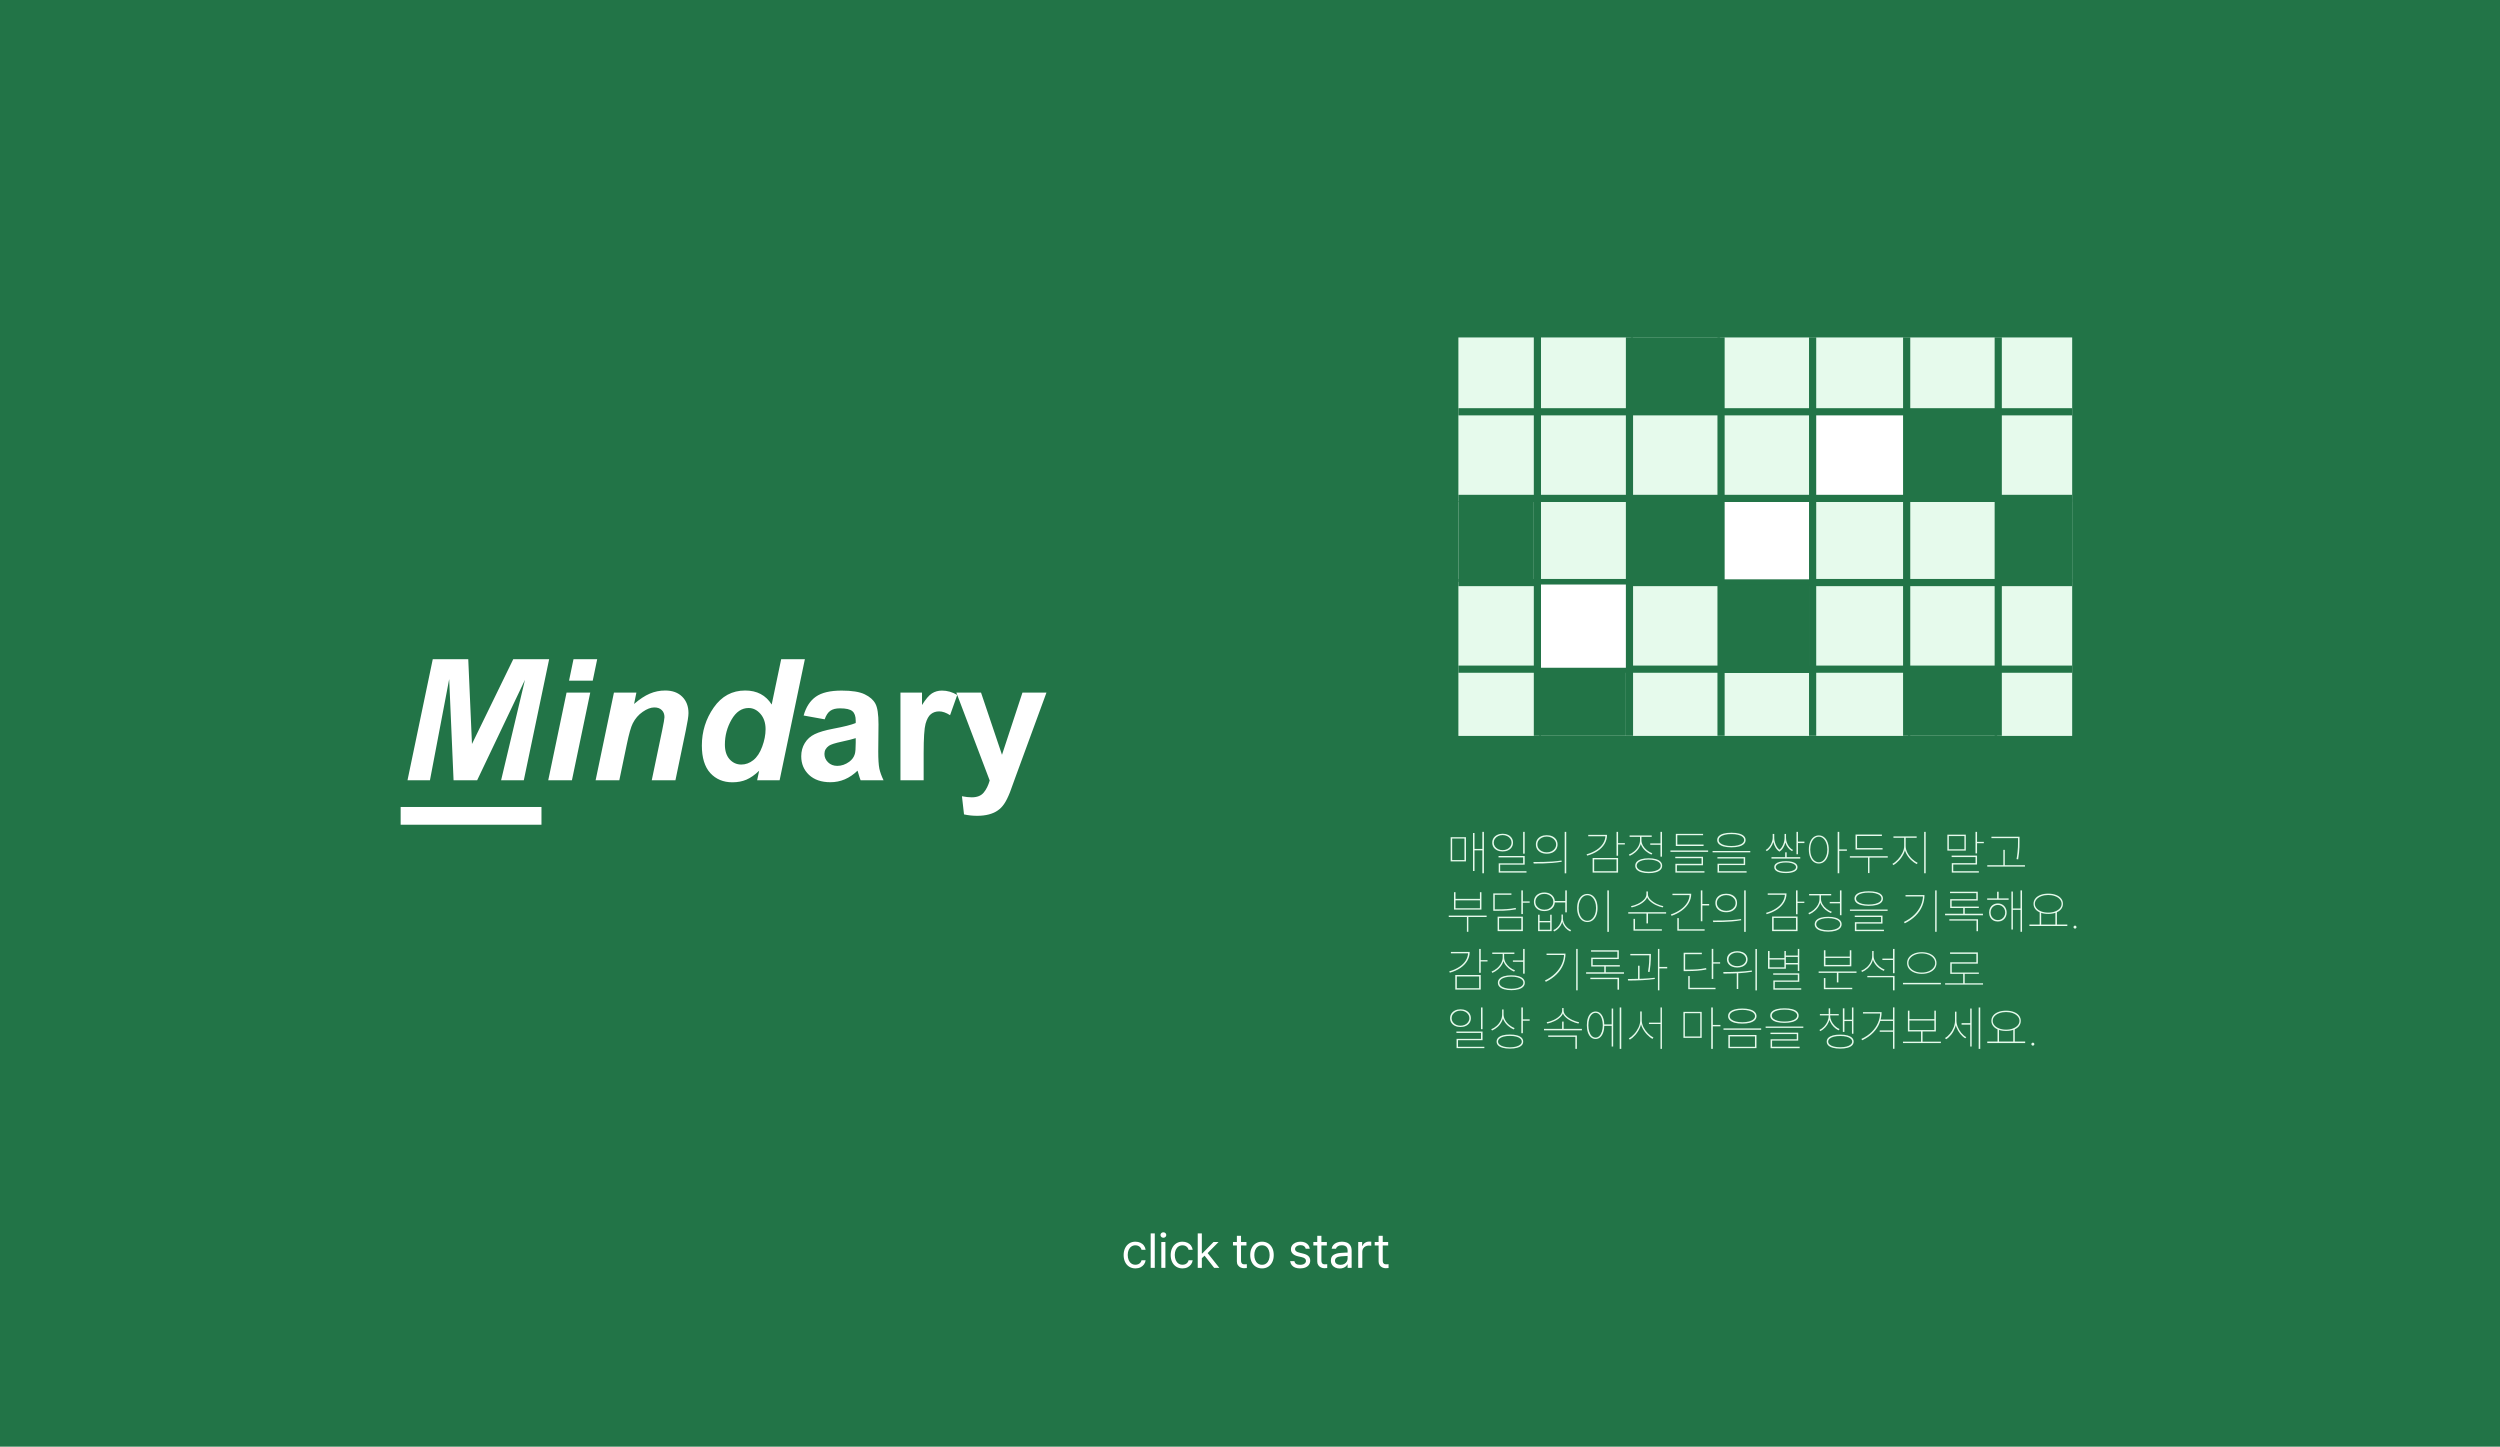 <svg width="769" height="445" viewBox="0 0 769 445" fill="none" xmlns="http://www.w3.org/2000/svg">
<rect width="769" height="445" fill="#227447"/>
<path d="M146.777 240H139.516L138.17 208.896L132.254 240H125.348L133.117 202.777H144.035L145.178 228.854L157.873 202.777H168.918L161.123 240H154.141L161.479 209.125L146.777 240ZM176.408 202.777H183.695L182.324 209.379H175.037L176.408 202.777ZM174.275 213.035H181.562L175.926 240H168.639L174.275 213.035ZM188.85 213.035H195.756L195.045 216.539C196.771 215.049 198.38 213.992 199.869 213.365C201.376 212.722 202.958 212.4 204.617 212.4C206.835 212.4 208.578 213.035 209.848 214.305C211.134 215.574 211.777 217.258 211.777 219.357C211.777 220.305 211.498 222.1 210.939 224.74L207.766 240H200.479L203.678 224.689C204.152 222.404 204.389 221.042 204.389 220.602C204.389 219.671 204.109 218.943 203.551 218.418C203.009 217.876 202.247 217.605 201.266 217.605C200.199 217.605 199.014 218.054 197.711 218.951C196.408 219.848 195.383 221.033 194.639 222.506C194.097 223.555 193.488 225.697 192.811 228.93L190.5 240H183.213L188.85 213.035ZM239.809 240H232.902L233.512 237.08C232.191 238.35 230.888 239.264 229.602 239.822C228.332 240.364 226.893 240.635 225.285 240.635C222.492 240.635 220.224 239.687 218.48 237.791C216.754 235.878 215.891 233.06 215.891 229.336C215.891 225.02 217.109 221.118 219.547 217.631C221.984 214.144 225.209 212.4 229.221 212.4C232.843 212.4 235.56 213.839 237.371 216.717L240.291 202.777H247.578L239.809 240ZM222.975 229.031C222.975 230.961 223.457 232.467 224.422 233.551C225.404 234.634 226.605 235.176 228.027 235.176C229.348 235.176 230.575 234.727 231.709 233.83C232.86 232.916 233.774 231.528 234.451 229.666C235.145 227.804 235.492 226.018 235.492 224.309C235.492 222.362 234.967 220.788 233.918 219.586C232.868 218.384 231.658 217.783 230.287 217.783C228.154 217.783 226.402 218.968 225.031 221.338C223.66 223.708 222.975 226.272 222.975 229.031ZM253.672 221.262L247.197 220.094C247.925 217.487 249.178 215.557 250.955 214.305C252.732 213.052 255.373 212.426 258.877 212.426C262.059 212.426 264.429 212.807 265.986 213.568C267.544 214.313 268.635 215.27 269.262 216.438C269.905 217.589 270.227 219.713 270.227 222.811L270.15 231.139C270.15 233.508 270.26 235.26 270.48 236.395C270.717 237.512 271.149 238.714 271.775 240H264.717C264.531 239.526 264.302 238.824 264.031 237.893C263.913 237.469 263.828 237.19 263.777 237.055C262.559 238.24 261.255 239.128 259.867 239.721C258.479 240.313 256.998 240.609 255.424 240.609C252.648 240.609 250.456 239.856 248.848 238.35C247.257 236.843 246.461 234.939 246.461 232.637C246.461 231.113 246.825 229.759 247.553 228.574C248.281 227.372 249.296 226.458 250.6 225.832C251.92 225.189 253.816 224.63 256.287 224.156C259.622 223.53 261.932 222.946 263.219 222.404V221.693C263.219 220.322 262.88 219.349 262.203 218.773C261.526 218.181 260.248 217.885 258.369 217.885C257.1 217.885 256.109 218.139 255.398 218.646C254.688 219.137 254.112 220.009 253.672 221.262ZM263.219 227.051C262.305 227.355 260.857 227.719 258.877 228.143C256.896 228.566 255.602 228.98 254.992 229.387C254.061 230.047 253.596 230.885 253.596 231.9C253.596 232.899 253.968 233.762 254.713 234.49C255.458 235.218 256.406 235.582 257.557 235.582C258.843 235.582 260.07 235.159 261.238 234.312C262.102 233.669 262.669 232.882 262.939 231.951C263.126 231.342 263.219 230.182 263.219 228.473V227.051ZM284.115 240H276.98V213.035H283.607V216.869C284.742 215.058 285.757 213.865 286.654 213.289C287.568 212.714 288.601 212.426 289.752 212.426C291.377 212.426 292.943 212.874 294.449 213.771L292.24 219.992C291.038 219.214 289.921 218.824 288.889 218.824C287.89 218.824 287.044 219.104 286.35 219.662C285.656 220.204 285.105 221.194 284.699 222.633C284.31 224.072 284.115 227.085 284.115 231.672V240ZM294.17 213.035H301.762L308.211 232.18L314.508 213.035H321.896L312.375 238.984L310.674 243.682C310.048 245.256 309.447 246.458 308.871 247.287C308.312 248.117 307.661 248.785 306.916 249.293C306.188 249.818 305.283 250.224 304.199 250.512C303.133 250.799 301.923 250.943 300.568 250.943C299.197 250.943 297.852 250.799 296.531 250.512L295.896 244.926C297.014 245.146 298.021 245.256 298.918 245.256C300.577 245.256 301.804 244.765 302.6 243.783C303.395 242.818 304.005 241.583 304.428 240.076L294.17 213.035Z" fill="white"/>
<path d="M123.24 248.227H166.557V253.686H123.24V248.227Z" fill="white"/>
<path d="M456.455 268.626H455.972V255.89H456.455V268.626ZM456.221 261.566H453.401V261.126H456.221V261.566ZM453.562 267.923H453.093V256.234H453.562V267.923ZM450.933 264.957H446.223V257.523H450.933V264.957ZM446.685 264.554H450.464V257.94H446.685V264.554ZM462.205 256.461C462.825 256.461 463.376 256.576 463.86 256.805C464.343 257.03 464.722 257.35 464.995 257.765C465.269 258.18 465.405 258.658 465.405 259.2C465.405 259.732 465.269 260.206 464.995 260.621C464.722 261.031 464.343 261.349 463.86 261.573C463.376 261.798 462.825 261.91 462.205 261.91C461.594 261.91 461.045 261.798 460.557 261.573C460.068 261.349 459.688 261.031 459.414 260.621C459.146 260.206 459.011 259.732 459.011 259.2C459.011 258.668 459.148 258.192 459.421 257.772C459.7 257.352 460.081 257.03 460.564 256.805C461.047 256.576 461.594 256.461 462.205 256.461ZM462.205 256.871C461.692 256.871 461.228 256.976 460.813 257.186C460.398 257.391 460.071 257.672 459.832 258.028C459.597 258.38 459.48 258.77 459.48 259.2C459.48 259.62 459.597 260.008 459.832 260.365C460.071 260.716 460.398 260.995 460.813 261.2C461.228 261.405 461.692 261.507 462.205 261.507C462.727 261.507 463.196 261.405 463.611 261.2C464.026 260.995 464.351 260.716 464.585 260.365C464.824 260.008 464.944 259.62 464.944 259.2C464.944 258.77 464.824 258.38 464.585 258.028C464.351 257.672 464.026 257.391 463.611 257.186C463.196 256.976 462.727 256.871 462.205 256.871ZM468.994 262.584H468.518V255.89H468.994V262.584ZM468.994 265.968H461.45V268.289H461.003V265.558H468.518V263.734H460.952V263.302H468.994V265.968ZM469.551 268.414H461.003V267.989H469.551V268.414ZM475.776 256.908C476.436 256.908 477.017 257.025 477.52 257.259C478.022 257.494 478.413 257.826 478.691 258.255C478.97 258.685 479.109 259.185 479.109 259.757C479.109 260.318 478.97 260.816 478.691 261.251C478.413 261.681 478.022 262.015 477.52 262.254C477.017 262.489 476.436 262.606 475.776 262.606C475.122 262.606 474.541 262.489 474.033 262.254C473.53 262.015 473.137 261.681 472.854 261.251C472.576 260.816 472.437 260.318 472.437 259.757C472.437 259.185 472.576 258.685 472.854 258.255C473.137 257.826 473.53 257.494 474.033 257.259C474.541 257.025 475.122 256.908 475.776 256.908ZM475.776 257.332C475.229 257.332 474.736 257.44 474.297 257.655C473.857 257.865 473.513 258.153 473.264 258.519C473.02 258.885 472.898 259.298 472.898 259.757C472.898 260.206 473.02 260.616 473.264 260.987C473.513 261.353 473.857 261.644 474.297 261.859C474.736 262.074 475.229 262.181 475.776 262.181C476.328 262.181 476.821 262.074 477.256 261.859C477.69 261.644 478.032 261.353 478.281 260.987C478.535 260.616 478.662 260.206 478.662 259.757C478.662 259.298 478.535 258.885 478.281 258.519C478.032 258.153 477.69 257.865 477.256 257.655C476.821 257.44 476.328 257.332 475.776 257.332ZM481.775 268.634H481.299V255.89H481.775V268.634ZM471.667 265.155C472.864 265.155 473.884 265.147 474.729 265.133C475.579 265.113 476.501 265.072 477.498 265.008C478.494 264.94 479.436 264.837 480.325 264.701L480.391 265.067C479.463 265.233 478.499 265.357 477.498 265.44C476.501 265.523 475.574 265.575 474.714 265.594C473.86 265.614 472.881 265.623 471.777 265.623L471.667 265.155ZM497.72 263.228H497.244V255.89H497.72V263.228ZM499.807 259.749H497.595V259.347H499.807V259.749ZM494.321 256.805C494.321 257.806 494.072 258.727 493.574 259.566C493.076 260.401 492.371 261.129 491.458 261.749C490.544 262.364 489.463 262.848 488.213 263.199L488.03 262.796C489.216 262.45 490.242 261.993 491.106 261.427C491.975 260.86 492.646 260.194 493.12 259.427C493.599 258.661 493.838 257.823 493.838 256.915V256.805H494.321ZM494.006 257.237H488.542V256.805H494.006V257.237ZM497.72 268.407H489.89V263.917H497.72V268.407ZM490.366 267.975H497.229V264.356H490.366V267.975ZM510.977 259.859H507.615V259.427H510.977V259.859ZM511.233 263.507H510.757V255.89H511.233V263.507ZM507.139 264.005C507.998 264.005 508.738 264.095 509.358 264.276C509.978 264.452 510.452 264.713 510.779 265.06C511.111 265.401 511.277 265.814 511.277 266.297C511.277 266.771 511.111 267.181 510.779 267.528C510.452 267.87 509.978 268.128 509.358 268.304C508.738 268.485 507.998 268.578 507.139 268.582C506.279 268.578 505.54 268.485 504.919 268.304C504.299 268.128 503.823 267.87 503.491 267.528C503.159 267.181 502.993 266.771 502.993 266.297C502.993 265.814 503.159 265.401 503.491 265.06C503.823 264.713 504.299 264.452 504.919 264.276C505.54 264.095 506.279 264.005 507.139 264.005ZM507.139 264.415C506.411 264.415 505.767 264.493 505.205 264.649C504.648 264.801 504.216 265.018 503.909 265.301C503.601 265.584 503.447 265.916 503.447 266.297C503.447 266.664 503.601 266.988 503.909 267.271C504.216 267.55 504.648 267.765 505.205 267.916C505.767 268.072 506.411 268.15 507.139 268.15C507.866 268.15 508.508 268.072 509.065 267.916C509.626 267.765 510.061 267.55 510.369 267.271C510.676 266.988 510.83 266.664 510.83 266.297C510.83 265.916 510.676 265.584 510.369 265.301C510.061 265.018 509.626 264.801 509.065 264.649C508.508 264.493 507.866 264.415 507.139 264.415ZM504.861 258.468C504.861 259.181 504.695 259.854 504.363 260.489C504.031 261.119 503.594 261.671 503.052 262.144C502.515 262.618 501.929 262.992 501.294 263.265L501.045 262.862C501.621 262.638 502.17 262.306 502.693 261.866C503.22 261.422 503.647 260.904 503.975 260.313C504.302 259.723 504.465 259.107 504.465 258.468V257.186H504.861V258.468ZM504.919 258.453C504.919 259.024 505.073 259.581 505.381 260.123C505.693 260.66 506.106 261.134 506.619 261.544C507.136 261.954 507.683 262.264 508.259 262.474L507.981 262.877C507.371 262.623 506.799 262.274 506.267 261.83C505.74 261.385 505.315 260.872 504.993 260.291C504.67 259.706 504.509 259.093 504.509 258.453V257.186H504.919V258.453ZM508.069 257.428H501.265V256.996H508.069V257.428ZM525.42 262.035H513.826V261.595H525.42V262.035ZM524.021 260.226H515.481V259.786H524.021V260.226ZM523.867 256.908H515.942V260.035H515.481V256.497H523.867V256.908ZM523.845 266.151H515.811V268.289H515.349V265.704H523.398V263.976H515.312V263.551H523.845V266.151ZM524.292 268.421H515.349V267.989H524.292V268.421ZM532.576 256.153C533.489 256.153 534.272 256.239 534.927 256.41C535.586 256.581 536.086 256.834 536.428 257.171C536.775 257.508 536.948 257.916 536.948 258.394C536.948 258.873 536.775 259.281 536.428 259.618C536.086 259.955 535.586 260.208 534.927 260.379C534.272 260.55 533.489 260.638 532.576 260.643C531.663 260.638 530.879 260.55 530.225 260.379C529.57 260.208 529.07 259.955 528.723 259.618C528.376 259.281 528.203 258.873 528.203 258.394C528.203 257.916 528.376 257.508 528.723 257.171C529.07 256.834 529.57 256.581 530.225 256.41C530.879 256.239 531.663 256.153 532.576 256.153ZM532.576 256.571C531.804 256.561 531.123 256.632 530.532 256.783C529.941 256.93 529.485 257.142 529.163 257.42C528.84 257.694 528.679 258.018 528.679 258.394C528.679 258.761 528.84 259.083 529.163 259.361C529.49 259.635 529.946 259.85 530.532 260.006C531.118 260.157 531.799 260.233 532.576 260.233C533.352 260.233 534.036 260.157 534.626 260.006C535.222 259.85 535.681 259.635 536.003 259.361C536.326 259.083 536.487 258.761 536.487 258.394C536.487 258.018 536.323 257.694 535.996 257.42C535.674 257.142 535.217 256.93 534.626 256.783C534.036 256.632 533.352 256.561 532.576 256.571ZM538.384 262.181H526.79V261.764H538.384V262.181ZM536.809 266.092H528.774V268.084H528.313V265.675H536.362V264.071H528.276V263.646H536.809V266.092ZM537.256 268.421H528.313V267.982H537.256V268.421ZM553.054 262.774H552.593V255.89H553.054V262.774ZM555.039 259.332H552.666V258.885H555.039V259.332ZM545.679 257.787C545.679 258.182 545.593 258.641 545.422 259.164C545.256 259.686 545.002 260.191 544.661 260.68C544.324 261.163 543.916 261.541 543.438 261.815L543.137 261.463C543.591 261.209 543.979 260.86 544.302 260.416C544.629 259.967 544.873 259.505 545.034 259.032C545.195 258.553 545.276 258.138 545.276 257.787V256.519H545.679V257.787ZM545.759 257.787C545.759 258.128 545.818 258.539 545.935 259.017C546.057 259.496 546.257 259.969 546.536 260.438C546.819 260.907 547.185 261.28 547.634 261.559L547.341 261.954C546.863 261.646 546.472 261.239 546.169 260.731C545.872 260.218 545.659 259.696 545.532 259.164C545.405 258.631 545.342 258.172 545.342 257.787V256.519H545.759V257.787ZM549.348 257.801C549.348 258.231 549.282 258.709 549.15 259.237C549.023 259.764 548.809 260.279 548.506 260.782C548.208 261.28 547.82 261.673 547.341 261.961L547.07 261.573C547.52 261.295 547.881 260.929 548.154 260.475C548.433 260.02 548.63 259.557 548.748 259.083C548.87 258.604 548.931 258.177 548.931 257.801V256.534H549.348V257.801ZM549.385 257.787C549.385 258.221 549.465 258.678 549.626 259.156C549.792 259.63 550.034 260.074 550.352 260.489C550.674 260.904 551.069 261.229 551.538 261.463L551.23 261.815C550.732 261.556 550.315 261.202 549.978 260.753C549.641 260.299 549.39 259.81 549.224 259.288C549.062 258.766 548.982 258.265 548.982 257.787V256.519H549.385V257.787ZM553.757 264.1H544.902V263.661H553.757V264.1ZM549.333 264.898C550.085 264.898 550.728 264.969 551.26 265.111C551.792 265.252 552.2 265.46 552.483 265.733C552.771 266.007 552.915 266.341 552.915 266.737C552.915 267.318 552.6 267.767 551.97 268.084C551.34 268.402 550.461 268.56 549.333 268.56C548.201 268.56 547.322 268.402 546.697 268.084C546.072 267.767 545.759 267.318 545.759 266.737C545.759 266.341 545.901 266.007 546.184 265.733C546.472 265.46 546.882 265.252 547.415 265.111C547.947 264.969 548.586 264.898 549.333 264.898ZM549.333 265.301C548.708 265.301 548.159 265.36 547.686 265.477C547.217 265.589 546.855 265.755 546.602 265.975C546.348 266.195 546.221 266.449 546.221 266.737C546.221 267.02 546.348 267.269 546.602 267.484C546.855 267.694 547.217 267.855 547.686 267.967C548.159 268.084 548.708 268.143 549.333 268.143C549.954 268.143 550.498 268.084 550.967 267.967C551.44 267.855 551.804 267.694 552.058 267.484C552.317 267.269 552.446 267.02 552.446 266.737C552.446 266.449 552.317 266.195 552.058 265.975C551.804 265.755 551.44 265.589 550.967 265.477C550.498 265.36 549.954 265.301 549.333 265.301ZM549.583 263.932H549.121V262.181H549.583V263.932ZM559.47 256.974C560.076 256.974 560.608 257.152 561.067 257.508C561.526 257.865 561.885 258.37 562.144 259.024C562.402 259.679 562.532 260.44 562.532 261.31C562.532 262.169 562.402 262.923 562.144 263.573C561.885 264.222 561.523 264.727 561.06 265.089C560.601 265.445 560.071 265.623 559.47 265.623C558.87 265.623 558.335 265.448 557.866 265.096C557.402 264.74 557.041 264.234 556.782 263.58C556.528 262.926 556.401 262.169 556.401 261.31C556.401 260.44 556.528 259.679 556.782 259.024C557.041 258.37 557.402 257.865 557.866 257.508C558.335 257.152 558.87 256.974 559.47 256.974ZM559.47 257.369C558.958 257.369 558.499 257.542 558.093 257.889C557.693 258.231 557.38 258.7 557.156 259.295C556.936 259.891 556.826 260.562 556.826 261.31C556.826 262.042 556.936 262.708 557.156 263.309C557.38 263.905 557.693 264.373 558.093 264.715C558.499 265.057 558.958 265.228 559.47 265.228C559.973 265.228 560.422 265.057 560.818 264.715C561.213 264.373 561.523 263.905 561.748 263.309C561.973 262.708 562.085 262.042 562.085 261.31C562.085 260.562 561.973 259.891 561.748 259.295C561.523 258.7 561.213 258.231 560.818 257.889C560.422 257.542 559.973 257.369 559.47 257.369ZM565.754 268.626H565.264V255.89H565.754V268.626ZM568.105 261.705H565.615V261.266H568.105V261.705ZM579.084 261.31H570.764V260.87H579.084V261.31ZM580.674 263.8H569.021V263.375H580.674V263.8ZM575.049 268.546H574.602V263.565H575.049V268.546ZM578.872 257.149H571.226V261.082H570.764V256.703H578.872V257.149ZM586.145 260.247C586.145 261.014 585.955 261.79 585.574 262.577C585.193 263.363 584.712 264.068 584.131 264.693C583.555 265.313 582.979 265.782 582.402 266.1L582.095 265.726C582.632 265.448 583.181 265.013 583.743 264.422C584.309 263.827 584.78 263.158 585.156 262.415C585.532 261.673 585.72 260.951 585.72 260.247V257.53H586.145V260.247ZM586.189 260.247C586.189 260.956 586.375 261.661 586.746 262.364C587.122 263.062 587.598 263.683 588.174 264.225C588.75 264.767 589.321 265.167 589.888 265.426L589.58 265.799C588.975 265.497 588.379 265.062 587.793 264.496C587.212 263.924 586.729 263.27 586.343 262.533C585.962 261.79 585.771 261.029 585.771 260.247V257.53H586.189V260.247ZM589.565 257.706H582.424V257.274H589.565V257.706ZM592.341 268.626H591.873V255.89H592.341V268.626ZM608.14 262.503H607.664V255.89H608.14V262.503ZM610.227 259.376H607.861V258.951H610.227V259.376ZM604.683 261.654H599.006V256.739H604.683V261.654ZM599.46 261.229H604.25V257.171H599.46V261.229ZM608.14 265.938H600.815V268.275H600.369V265.506H607.678V263.631H600.325V263.192H608.14V265.938ZM608.696 268.414H600.369V267.989H608.696V268.414ZM620.957 257.801H612.563V257.384H620.957V257.801ZM622.876 266.561H611.282V266.129H622.876V266.561ZM616.672 266.378H616.226V261.412H616.672V266.378ZM621.206 258.687C621.206 259.444 621.199 260.064 621.184 260.548C621.169 261.031 621.13 261.6 621.067 262.254C621.008 262.904 620.913 263.602 620.781 264.349L620.283 264.261C620.42 263.539 620.52 262.857 620.583 262.218C620.652 261.573 620.696 261.009 620.715 260.526C620.735 260.038 620.745 259.425 620.745 258.687V257.384H621.206V258.687ZM457.29 282.078H445.637V281.639H457.29V282.078ZM451.665 286.626H451.218V281.778H451.665V286.626ZM447.717 276.497H455.225V274.446H455.686V279.793H447.249V274.446H447.717V276.497ZM455.225 279.39V276.936H447.717V279.39H455.225ZM468.438 281.177H467.961V273.89H468.438V281.177ZM470.525 277.684H468.313V277.273H470.525V277.684ZM460.256 279.72C461.55 279.729 462.637 279.703 463.516 279.639C464.399 279.576 465.305 279.454 466.233 279.273L466.313 279.712C465.669 279.83 465.044 279.922 464.438 279.991C463.833 280.059 463.206 280.105 462.556 280.13C461.907 280.154 461.14 280.166 460.256 280.166H459.326V279.72H460.256ZM464.915 275.237H459.788V279.969H459.326V274.812H464.915V275.237ZM468.438 286.407H460.667V281.976H468.438V286.407ZM461.113 285.975H467.947V282.408H461.113V285.975ZM473.579 283.301H476.838V281.368H477.292V286.414H473.11V281.368H473.579V283.301ZM476.838 285.989V283.719H473.579V285.989H476.838ZM480.713 282.503C480.713 283.02 480.605 283.54 480.391 284.063C480.181 284.581 479.875 285.057 479.475 285.491C479.075 285.926 478.606 286.268 478.069 286.517L477.791 286.114C478.289 285.899 478.728 285.599 479.109 285.213C479.495 284.822 479.792 284.39 480.002 283.916C480.212 283.438 480.317 282.967 480.317 282.503V281.316H480.713V282.503ZM480.75 282.503C480.75 282.972 480.854 283.443 481.064 283.916C481.274 284.39 481.57 284.822 481.951 285.213C482.336 285.599 482.778 285.899 483.276 286.114L482.998 286.517C482.471 286.258 482.009 285.916 481.614 285.491C481.218 285.061 480.911 284.588 480.691 284.07C480.476 283.548 480.369 283.025 480.369 282.503V281.316H480.75V282.503ZM481.694 277.588H478.003V277.156H481.694V277.588ZM475.044 274.527C475.674 274.527 476.228 274.649 476.707 274.893C477.19 275.132 477.571 275.469 477.849 275.904C478.127 276.333 478.267 276.834 478.267 277.405C478.267 277.967 478.127 278.465 477.849 278.899C477.571 279.329 477.19 279.661 476.707 279.895C476.228 280.13 475.674 280.247 475.044 280.247C474.414 280.247 473.855 280.13 473.367 279.895C472.878 279.661 472.5 279.329 472.231 278.899C471.968 278.465 471.836 277.967 471.836 277.405C471.836 276.834 471.968 276.333 472.231 275.904C472.5 275.469 472.878 275.132 473.367 274.893C473.855 274.649 474.414 274.527 475.044 274.527ZM475.044 274.959C474.512 274.959 474.038 275.066 473.623 275.281C473.208 275.491 472.881 275.784 472.642 276.16C472.407 276.531 472.29 276.946 472.29 277.405C472.29 277.854 472.407 278.265 472.642 278.636C472.881 279.002 473.208 279.292 473.623 279.507C474.038 279.722 474.512 279.83 475.044 279.83C475.576 279.83 476.05 279.722 476.465 279.507C476.88 279.292 477.205 279.002 477.439 278.636C477.678 278.265 477.798 277.854 477.798 277.405C477.798 276.946 477.678 276.531 477.439 276.16C477.205 275.784 476.88 275.491 476.465 275.281C476.05 275.066 475.576 274.959 475.044 274.959ZM481.951 280.643H481.475V273.89H481.951V280.643ZM494.885 286.634H494.417V273.89H494.885V286.634ZM488.264 274.974C488.879 274.974 489.424 275.152 489.897 275.508C490.376 275.865 490.747 276.37 491.011 277.024C491.274 277.679 491.406 278.44 491.406 279.31C491.406 280.169 491.274 280.923 491.011 281.573C490.747 282.222 490.376 282.727 489.897 283.089C489.424 283.445 488.879 283.623 488.264 283.623C487.654 283.623 487.112 283.445 486.638 283.089C486.165 282.727 485.793 282.222 485.525 281.573C485.256 280.923 485.122 280.169 485.122 279.31C485.122 278.44 485.256 277.679 485.525 277.024C485.793 276.37 486.165 275.865 486.638 275.508C487.112 275.152 487.654 274.974 488.264 274.974ZM488.264 275.369C487.751 275.369 487.29 275.542 486.88 275.889C486.475 276.231 486.157 276.7 485.928 277.295C485.698 277.891 485.583 278.562 485.583 279.31C485.583 280.042 485.698 280.708 485.928 281.309C486.157 281.905 486.475 282.373 486.88 282.715C487.29 283.057 487.751 283.228 488.264 283.228C488.782 283.228 489.243 283.057 489.648 282.715C490.059 282.373 490.376 281.905 490.601 281.309C490.83 280.708 490.945 280.042 490.945 279.31C490.945 278.562 490.83 277.891 490.601 277.295C490.376 276.7 490.061 276.231 489.656 275.889C489.25 275.542 488.787 275.369 488.264 275.369ZM506.846 275.061C506.846 275.765 506.577 276.402 506.04 276.973C505.508 277.539 504.863 278.003 504.106 278.365C503.35 278.726 502.612 278.98 501.895 279.126L501.675 278.738C502.3 278.631 502.983 278.406 503.726 278.064C504.468 277.718 505.103 277.286 505.63 276.768C506.162 276.246 506.428 275.677 506.428 275.061V274.219H506.846V275.061ZM506.897 275.061C506.897 275.657 507.166 276.219 507.703 276.746C508.24 277.268 508.882 277.706 509.629 278.057C510.376 278.404 511.05 278.631 511.65 278.738L511.445 279.126C510.747 278.98 510.015 278.721 509.248 278.35C508.481 277.979 507.83 277.51 507.292 276.944C506.76 276.372 506.494 275.745 506.494 275.061V274.219H506.897V275.061ZM512.5 281.023H500.847V280.599H512.5V281.023ZM506.926 284.034H506.45V280.84H506.926V284.034ZM511.189 286.275H502.458V285.843H511.189V286.275ZM502.935 285.989H502.458V282.649H502.935V285.989ZM523.647 283.389H523.171V273.89H523.647V283.389ZM525.735 278.518H523.442V278.072H525.735V278.518ZM520.22 274.915C520.225 275.926 519.971 276.873 519.458 277.757C518.95 278.636 518.24 279.41 517.327 280.079C516.418 280.747 515.364 281.292 514.163 281.712L513.965 281.28C515.093 280.894 516.091 280.393 516.96 279.778C517.83 279.158 518.508 278.445 518.997 277.64C519.485 276.829 519.729 275.96 519.729 275.032V274.915H520.22ZM519.919 275.347H514.441V274.915H519.919V275.347ZM524.343 286.275H515.942V285.843H524.343V286.275ZM516.404 285.953H515.942V282.422H516.404V285.953ZM530.986 274.908C531.646 274.908 532.227 275.025 532.729 275.259C533.232 275.494 533.623 275.826 533.901 276.255C534.18 276.685 534.319 277.185 534.319 277.757C534.319 278.318 534.18 278.816 533.901 279.251C533.623 279.681 533.232 280.015 532.729 280.254C532.227 280.489 531.646 280.606 530.986 280.606C530.332 280.606 529.751 280.489 529.243 280.254C528.74 280.015 528.347 279.681 528.064 279.251C527.786 278.816 527.646 278.318 527.646 277.757C527.646 277.185 527.786 276.685 528.064 276.255C528.347 275.826 528.74 275.494 529.243 275.259C529.751 275.025 530.332 274.908 530.986 274.908ZM530.986 275.332C530.439 275.332 529.946 275.44 529.507 275.655C529.067 275.865 528.723 276.153 528.474 276.519C528.23 276.885 528.108 277.298 528.108 277.757C528.108 278.206 528.23 278.616 528.474 278.987C528.723 279.353 529.067 279.644 529.507 279.859C529.946 280.074 530.439 280.181 530.986 280.181C531.538 280.181 532.031 280.074 532.466 279.859C532.9 279.644 533.242 279.353 533.491 278.987C533.745 278.616 533.872 278.206 533.872 277.757C533.872 277.298 533.745 276.885 533.491 276.519C533.242 276.153 532.9 275.865 532.466 275.655C532.031 275.44 531.538 275.332 530.986 275.332ZM536.985 286.634H536.509V273.89H536.985V286.634ZM526.877 283.155C528.074 283.155 529.094 283.147 529.939 283.133C530.789 283.113 531.711 283.072 532.708 283.008C533.704 282.94 534.646 282.837 535.535 282.701L535.601 283.067C534.673 283.233 533.708 283.357 532.708 283.44C531.711 283.523 530.784 283.575 529.924 283.594C529.07 283.614 528.091 283.623 526.987 283.623L526.877 283.155ZM552.93 281.228H552.454V273.89H552.93V281.228ZM555.017 277.749H552.805V277.347H555.017V277.749ZM549.531 274.805C549.531 275.806 549.282 276.727 548.784 277.566C548.286 278.401 547.581 279.129 546.667 279.749C545.754 280.364 544.673 280.848 543.423 281.199L543.24 280.796C544.426 280.45 545.452 279.993 546.316 279.427C547.185 278.86 547.856 278.194 548.33 277.427C548.809 276.661 549.048 275.823 549.048 274.915V274.805H549.531ZM549.216 275.237H543.752V274.805H549.216V275.237ZM552.93 286.407H545.1V281.917H552.93V286.407ZM545.576 285.975H552.439V282.356H545.576V285.975ZM566.187 277.859H562.825V277.427H566.187V277.859ZM566.443 281.507H565.967V273.89H566.443V281.507ZM562.349 282.005C563.208 282.005 563.948 282.095 564.568 282.276C565.188 282.452 565.662 282.713 565.989 283.06C566.321 283.401 566.487 283.814 566.487 284.297C566.487 284.771 566.321 285.181 565.989 285.528C565.662 285.87 565.188 286.128 564.568 286.304C563.948 286.485 563.208 286.578 562.349 286.582C561.489 286.578 560.75 286.485 560.129 286.304C559.509 286.128 559.033 285.87 558.701 285.528C558.369 285.181 558.203 284.771 558.203 284.297C558.203 283.814 558.369 283.401 558.701 283.06C559.033 282.713 559.509 282.452 560.129 282.276C560.75 282.095 561.489 282.005 562.349 282.005ZM562.349 282.415C561.621 282.415 560.977 282.493 560.415 282.649C559.858 282.801 559.426 283.018 559.119 283.301C558.811 283.584 558.657 283.916 558.657 284.297C558.657 284.664 558.811 284.988 559.119 285.271C559.426 285.55 559.858 285.765 560.415 285.916C560.977 286.072 561.621 286.15 562.349 286.15C563.076 286.15 563.718 286.072 564.275 285.916C564.836 285.765 565.271 285.55 565.579 285.271C565.886 284.988 566.04 284.664 566.04 284.297C566.04 283.916 565.886 283.584 565.579 283.301C565.271 283.018 564.836 282.801 564.275 282.649C563.718 282.493 563.076 282.415 562.349 282.415ZM560.071 276.468C560.071 277.181 559.905 277.854 559.573 278.489C559.241 279.119 558.804 279.671 558.262 280.144C557.725 280.618 557.139 280.992 556.504 281.265L556.255 280.862C556.831 280.638 557.38 280.306 557.903 279.866C558.43 279.422 558.857 278.904 559.185 278.313C559.512 277.723 559.675 277.107 559.675 276.468V275.186H560.071V276.468ZM560.129 276.453C560.129 277.024 560.283 277.581 560.591 278.123C560.903 278.66 561.316 279.134 561.829 279.544C562.346 279.954 562.893 280.264 563.469 280.474L563.191 280.877C562.581 280.623 562.009 280.274 561.477 279.83C560.95 279.385 560.525 278.872 560.203 278.291C559.88 277.706 559.719 277.093 559.719 276.453V275.186H560.129V276.453ZM563.279 275.428H556.475V274.996H563.279V275.428ZM574.822 274.153C575.735 274.153 576.519 274.239 577.173 274.41C577.832 274.581 578.333 274.834 578.674 275.171C579.021 275.508 579.194 275.916 579.194 276.394C579.194 276.873 579.021 277.281 578.674 277.618C578.333 277.955 577.832 278.208 577.173 278.379C576.519 278.55 575.735 278.638 574.822 278.643C573.909 278.638 573.125 278.55 572.471 278.379C571.816 278.208 571.316 277.955 570.969 277.618C570.623 277.281 570.449 276.873 570.449 276.394C570.449 275.916 570.623 275.508 570.969 275.171C571.316 274.834 571.816 274.581 572.471 274.41C573.125 274.239 573.909 274.153 574.822 274.153ZM574.822 274.571C574.05 274.561 573.369 274.632 572.778 274.783C572.188 274.93 571.731 275.142 571.409 275.42C571.086 275.694 570.925 276.018 570.925 276.394C570.925 276.761 571.086 277.083 571.409 277.361C571.736 277.635 572.192 277.85 572.778 278.006C573.364 278.157 574.045 278.233 574.822 278.233C575.598 278.233 576.282 278.157 576.873 278.006C577.468 277.85 577.927 277.635 578.25 277.361C578.572 277.083 578.733 276.761 578.733 276.394C578.733 276.018 578.569 275.694 578.242 275.42C577.92 275.142 577.463 274.93 576.873 274.783C576.282 274.632 575.598 274.561 574.822 274.571ZM580.63 280.181H569.036V279.764H580.63V280.181ZM579.055 284.092H571.021V286.084H570.559V283.675H578.608V282.071H570.522V281.646H579.055V284.092ZM579.502 286.421H570.559V285.982H579.502V286.421ZM595.71 286.626H595.256V273.89H595.71V286.626ZM591.968 275.325C591.968 276.492 591.741 277.618 591.287 278.702C590.837 279.781 590.159 280.774 589.25 281.683C588.342 282.591 587.231 283.367 585.918 284.012L585.64 283.602C586.875 283.006 587.932 282.281 588.811 281.426C589.69 280.572 590.361 279.629 590.825 278.599C591.289 277.564 591.521 276.485 591.521 275.362V275.325H591.968ZM591.631 275.757H586.138V275.325H591.631V275.757ZM609.956 281.529H598.303V281.067H609.956V281.529ZM608.367 277.01H600.332V279.075H599.878V276.578H607.913V274.732H599.827V274.3H608.367V277.01ZM608.682 279.31H599.878V278.87H608.682V279.31ZM604.353 281.214H603.892V279.141H604.353V281.214ZM608.44 286.429H607.964V283.184H599.614V282.759H608.44V286.429ZM617.859 276.775H611.252V276.343H617.859V276.775ZM614.541 277.903C615.063 277.903 615.527 278.023 615.933 278.262C616.343 278.497 616.663 278.826 616.892 279.251C617.126 279.676 617.244 280.154 617.244 280.686C617.244 281.224 617.126 281.705 616.892 282.129C616.663 282.554 616.343 282.884 615.933 283.118C615.527 283.348 615.063 283.462 614.541 283.462C614.028 283.462 613.564 283.348 613.149 283.118C612.739 282.884 612.419 282.554 612.19 282.129C611.965 281.7 611.853 281.219 611.853 280.686C611.853 280.154 611.965 279.676 612.19 279.251C612.419 278.826 612.739 278.497 613.149 278.262C613.564 278.023 614.028 277.903 614.541 277.903ZM614.541 278.35C614.121 278.35 613.738 278.455 613.391 278.665C613.049 278.87 612.781 279.151 612.585 279.507C612.395 279.864 612.3 280.257 612.3 280.686C612.3 281.111 612.395 281.504 612.585 281.866C612.781 282.222 613.049 282.505 613.391 282.715C613.738 282.92 614.121 283.023 614.541 283.023C614.966 283.023 615.349 282.92 615.691 282.715C616.038 282.505 616.309 282.222 616.504 281.866C616.704 281.504 616.804 281.111 616.804 280.686C616.804 280.257 616.704 279.864 616.504 279.507C616.309 279.151 616.038 278.87 615.691 278.665C615.349 278.455 614.966 278.35 614.541 278.35ZM621.975 286.626H621.506V273.89H621.975V286.626ZM621.675 279.881H618.914V279.434H621.675V279.881ZM619.163 285.923H618.708V274.241H619.163V285.923ZM614.783 276.585H614.307V274.3H614.783V276.585ZM627.864 284.598H627.402V280.525H627.864V284.598ZM632.705 284.598H632.236V280.525H632.705V284.598ZM635.906 284.839H624.246V284.385H635.906V284.839ZM630.032 274.886C630.916 274.886 631.699 275.015 632.383 275.274C633.071 275.528 633.606 275.892 633.987 276.365C634.368 276.834 634.558 277.386 634.558 278.02C634.558 278.631 634.368 279.175 633.987 279.654C633.606 280.127 633.071 280.491 632.383 280.745C631.699 280.994 630.916 281.119 630.032 281.119C629.153 281.119 628.369 280.994 627.681 280.745C626.997 280.491 626.465 280.127 626.084 279.654C625.703 279.175 625.513 278.631 625.513 278.02C625.513 277.386 625.703 276.834 626.084 276.365C626.465 275.892 626.997 275.528 627.681 275.274C628.369 275.015 629.153 274.886 630.032 274.886ZM630.032 275.303C629.26 275.303 628.562 275.42 627.937 275.655C627.312 275.884 626.819 276.206 626.458 276.622C626.101 277.032 625.923 277.498 625.923 278.02C625.923 278.528 626.104 278.99 626.465 279.405C626.826 279.815 627.317 280.137 627.937 280.372C628.562 280.606 629.26 280.723 630.032 280.723C630.808 280.723 631.506 280.606 632.126 280.372C632.751 280.137 633.245 279.815 633.606 279.405C633.967 278.99 634.148 278.528 634.148 278.02C634.148 277.498 633.967 277.032 633.606 276.622C633.25 276.206 632.759 275.884 632.134 275.655C631.509 275.42 630.808 275.303 630.032 275.303ZM638.271 285.645C638.193 285.645 638.118 285.623 638.044 285.579C637.971 285.535 637.913 285.479 637.869 285.411C637.83 285.342 637.81 285.267 637.81 285.184C637.81 285.101 637.83 285.022 637.869 284.949C637.913 284.876 637.971 284.82 638.044 284.781C638.118 284.737 638.196 284.715 638.279 284.715C638.362 284.715 638.438 284.737 638.506 284.781C638.579 284.825 638.635 284.883 638.674 284.956C638.713 285.025 638.733 285.101 638.733 285.184C638.733 285.267 638.713 285.342 638.674 285.411C638.635 285.479 638.579 285.535 638.506 285.579C638.433 285.623 638.354 285.645 638.271 285.645ZM455.474 299.228H454.998V291.89H455.474V299.228ZM457.561 295.749H455.349V295.347H457.561V295.749ZM452.075 292.805C452.075 293.806 451.826 294.727 451.328 295.566C450.83 296.401 450.125 297.129 449.211 297.749C448.298 298.364 447.217 298.848 445.967 299.199L445.784 298.796C446.97 298.45 447.996 297.993 448.86 297.427C449.729 296.86 450.4 296.194 450.874 295.427C451.353 294.661 451.592 293.823 451.592 292.915V292.805H452.075ZM451.76 293.237H446.296V292.805H451.76V293.237ZM455.474 304.407H447.644V299.917H455.474V304.407ZM448.12 303.975H454.983V300.356H448.12V303.975ZM468.73 295.859H465.369V295.427H468.73V295.859ZM468.987 299.507H468.511V291.89H468.987V299.507ZM464.893 300.005C465.752 300.005 466.492 300.095 467.112 300.276C467.732 300.452 468.206 300.713 468.533 301.06C468.865 301.401 469.031 301.814 469.031 302.297C469.031 302.771 468.865 303.181 468.533 303.528C468.206 303.87 467.732 304.128 467.112 304.304C466.492 304.485 465.752 304.578 464.893 304.582C464.033 304.578 463.293 304.485 462.673 304.304C462.053 304.128 461.577 303.87 461.245 303.528C460.913 303.181 460.747 302.771 460.747 302.297C460.747 301.814 460.913 301.401 461.245 301.06C461.577 300.713 462.053 300.452 462.673 300.276C463.293 300.095 464.033 300.005 464.893 300.005ZM464.893 300.415C464.165 300.415 463.521 300.493 462.959 300.649C462.402 300.801 461.97 301.018 461.663 301.301C461.355 301.584 461.201 301.916 461.201 302.297C461.201 302.664 461.355 302.988 461.663 303.271C461.97 303.55 462.402 303.765 462.959 303.916C463.521 304.072 464.165 304.15 464.893 304.15C465.62 304.15 466.262 304.072 466.819 303.916C467.38 303.765 467.815 303.55 468.123 303.271C468.43 302.988 468.584 302.664 468.584 302.297C468.584 301.916 468.43 301.584 468.123 301.301C467.815 301.018 467.38 300.801 466.819 300.649C466.262 300.493 465.62 300.415 464.893 300.415ZM462.615 294.468C462.615 295.181 462.449 295.854 462.117 296.489C461.785 297.119 461.348 297.671 460.806 298.144C460.269 298.618 459.683 298.992 459.048 299.265L458.799 298.862C459.375 298.638 459.924 298.306 460.447 297.866C460.974 297.422 461.401 296.904 461.729 296.313C462.056 295.723 462.219 295.107 462.219 294.468V293.186H462.615V294.468ZM462.673 294.453C462.673 295.024 462.827 295.581 463.135 296.123C463.447 296.66 463.86 297.134 464.373 297.544C464.89 297.954 465.437 298.264 466.013 298.474L465.735 298.877C465.125 298.623 464.553 298.274 464.021 297.83C463.494 297.385 463.069 296.872 462.747 296.291C462.424 295.706 462.263 295.093 462.263 294.453V293.186H462.673V294.453ZM465.823 293.428H459.019V292.996H465.823V293.428ZM485.291 304.626H484.836V291.89H485.291V304.626ZM481.548 293.325C481.548 294.492 481.321 295.618 480.867 296.702C480.417 297.781 479.739 298.774 478.831 299.683C477.922 300.591 476.812 301.367 475.498 302.012L475.22 301.602C476.455 301.006 477.512 300.281 478.391 299.426C479.27 298.572 479.941 297.629 480.405 296.599C480.869 295.564 481.101 294.485 481.101 293.362V293.325H481.548ZM481.211 293.757H475.718V293.325H481.211V293.757ZM499.536 299.529H487.883V299.067H499.536V299.529ZM497.947 295.01H489.912V297.075H489.458V294.578H497.493V292.732H489.407V292.3H497.947V295.01ZM498.262 297.31H489.458V296.87H498.262V297.31ZM493.933 299.214H493.472V297.141H493.933V299.214ZM498.02 304.429H497.544V301.184H489.194V300.759H498.02V304.429ZM507.571 293.86H501.484V293.428H507.571V293.86ZM504.333 301.36H503.865V297.053H504.333V301.36ZM507.82 293.743C507.81 294.324 507.798 294.805 507.783 295.185C507.773 295.566 507.739 296.096 507.681 296.775C507.622 297.449 507.534 298.184 507.417 298.979L506.926 298.921C507.112 297.812 507.227 296.848 507.271 296.028C507.319 295.207 507.344 294.446 507.344 293.743V293.428H507.82V293.743ZM510.427 304.626H509.98V291.89H510.427V304.626ZM512.837 297.881H510.339V297.427H512.837V297.881ZM500.715 301.155C502.317 301.145 503.796 301.113 505.154 301.06C506.516 301.006 507.793 300.906 508.984 300.759L509.021 301.14C507.795 301.316 506.499 301.438 505.132 301.506C503.77 301.575 502.334 301.614 500.825 301.623L500.715 301.155ZM527.002 301.118H526.526V291.868H527.002V301.118ZM529.111 296.409H526.812V295.984H529.111V296.409ZM518.821 298.254C520.134 298.254 521.228 298.223 522.102 298.159C522.981 298.091 523.879 297.964 524.797 297.778L524.878 298.225C523.926 298.406 523.003 298.53 522.109 298.599C521.216 298.667 520.12 298.706 518.821 298.716H517.891V298.254H518.821ZM523.486 293.516H518.352V298.496H517.891V293.069H523.486V293.516ZM527.698 304.275H519.304V303.843H527.698V304.275ZM519.758 303.96H519.304V300.239H519.758V303.96ZM534.37 292.585C534.99 292.585 535.542 292.69 536.025 292.9C536.509 293.105 536.882 293.398 537.146 293.779C537.415 294.16 537.549 294.6 537.549 295.098C537.549 295.591 537.415 296.028 537.146 296.409C536.882 296.789 536.509 297.087 536.025 297.302C535.542 297.512 534.99 297.617 534.37 297.617C533.76 297.617 533.215 297.512 532.737 297.302C532.258 297.087 531.882 296.789 531.609 296.409C531.34 296.028 531.206 295.591 531.206 295.098C531.206 294.6 531.34 294.16 531.609 293.779C531.877 293.398 532.251 293.105 532.729 292.9C533.213 292.69 533.76 292.585 534.37 292.585ZM534.37 293.003C533.862 293.003 533.401 293.098 532.986 293.289C532.576 293.474 532.256 293.726 532.026 294.043C531.797 294.36 531.682 294.712 531.682 295.098C531.682 295.488 531.797 295.842 532.026 296.16C532.256 296.477 532.576 296.728 532.986 296.914C533.401 297.095 533.862 297.185 534.37 297.185C534.893 297.185 535.361 297.095 535.776 296.914C536.191 296.728 536.514 296.477 536.743 296.16C536.978 295.842 537.095 295.488 537.095 295.098C537.095 294.712 536.978 294.36 536.743 294.043C536.514 293.726 536.191 293.474 535.776 293.289C535.361 293.098 534.893 293.003 534.37 293.003ZM534.685 304.224H534.224V299.17H534.685V304.224ZM540.42 304.641H539.966V291.904H540.42V304.641ZM530.063 299.001C531.709 299.001 533.259 298.97 534.714 298.906C536.174 298.843 537.556 298.718 538.86 298.533L538.896 298.914C537.671 299.123 536.394 299.268 535.066 299.346C533.743 299.424 532.319 299.468 530.796 299.477C530.581 299.477 530.366 299.477 530.151 299.477L530.063 299.001ZM553.179 294.351H549.033V293.918H553.179V294.351ZM553.179 296.665H549.033V296.226H553.179V296.665ZM553.457 298.657H553.003V291.89H553.457V298.657ZM553.457 302.012H545.928V304.333H545.481V301.587H553.003V299.836H545.43V299.397H553.457V302.012ZM554.065 304.414H545.481V303.989H554.065V304.414ZM544.316 294.717H548.879V292.534H549.333V297.976H543.84V292.534H544.316V294.717ZM548.879 297.551V295.156H544.316V297.551H548.879ZM571.064 299.258H559.412V298.818H571.064V299.258ZM565.491 302.187H565.015V298.987H565.491V302.187ZM569.753 304.275H561.023V303.843H569.753V304.275ZM561.492 303.938H561.023V300.854H561.492V303.938ZM561.506 294.248H568.992V292.292H569.468V297.244H561.03V292.292H561.506V294.248ZM568.992 296.804V294.658H561.506V296.804H568.992ZM582.512 295.303H579.019V294.863H582.512V295.303ZM576.265 294.006C576.265 294.768 576.106 295.478 575.789 296.138C575.471 296.797 575.049 297.368 574.521 297.852C573.999 298.33 573.416 298.711 572.771 298.994L572.529 298.599C573.125 298.359 573.677 298.015 574.185 297.566C574.697 297.112 575.107 296.58 575.415 295.969C575.728 295.354 575.884 294.7 575.884 294.006V292.519H576.265V294.006ZM576.323 294.014C576.323 294.624 576.484 295.212 576.807 295.779C577.129 296.345 577.549 296.846 578.066 297.28C578.589 297.71 579.138 298.037 579.714 298.262L579.436 298.65C578.816 298.396 578.24 298.037 577.708 297.573C577.175 297.104 576.746 296.562 576.418 295.947C576.091 295.332 575.928 294.687 575.928 294.014V292.519H576.323V294.014ZM582.761 304.626H582.285V300.605H574.39V300.188H582.761V304.626ZM582.761 299.36H582.285V291.89H582.761V299.36ZM591.14 292.893C592.014 292.893 592.793 293.032 593.477 293.31C594.165 293.584 594.702 293.975 595.088 294.482C595.474 294.985 595.667 295.566 595.667 296.226C595.667 296.88 595.474 297.461 595.088 297.969C594.702 298.472 594.165 298.862 593.477 299.141C592.793 299.419 592.014 299.558 591.14 299.558C590.271 299.558 589.495 299.419 588.811 299.141C588.127 298.862 587.59 298.472 587.2 297.969C586.814 297.461 586.621 296.88 586.621 296.226C586.621 295.566 586.814 294.985 587.2 294.482C587.59 293.975 588.127 293.584 588.811 293.31C589.495 293.032 590.271 292.893 591.14 292.893ZM591.14 293.281C590.378 293.281 589.683 293.411 589.053 293.669C588.428 293.923 587.935 294.275 587.573 294.724C587.212 295.168 587.031 295.669 587.031 296.226C587.031 296.777 587.212 297.278 587.573 297.727C587.935 298.176 588.428 298.528 589.053 298.782C589.683 299.036 590.378 299.163 591.14 299.163C591.907 299.163 592.603 299.036 593.228 298.782C593.853 298.528 594.346 298.176 594.707 297.727C595.073 297.278 595.256 296.777 595.256 296.226C595.256 295.669 595.073 295.168 594.707 294.724C594.346 294.275 593.853 293.923 593.228 293.669C592.603 293.411 591.907 293.281 591.14 293.281ZM597.014 302.781H585.354V302.327H597.014V302.781ZM609.978 302.869H598.318V302.444H609.978V302.869ZM604.338 302.649H603.877V299.39H604.338V302.649ZM608.389 296.431H600.361V299.397H599.9V295.998H607.927V293.406H599.841V292.959H608.389V296.431ZM608.696 299.565H599.9V299.148H608.696V299.565ZM449.241 310.461C449.861 310.461 450.413 310.576 450.896 310.805C451.379 311.03 451.758 311.35 452.031 311.765C452.305 312.18 452.441 312.658 452.441 313.2C452.441 313.732 452.305 314.206 452.031 314.621C451.758 315.031 451.379 315.349 450.896 315.573C450.413 315.798 449.861 315.91 449.241 315.91C448.63 315.91 448.081 315.798 447.593 315.573C447.104 315.349 446.724 315.031 446.45 314.621C446.182 314.206 446.047 313.732 446.047 313.2C446.047 312.668 446.184 312.192 446.458 311.772C446.736 311.352 447.117 311.03 447.6 310.805C448.083 310.576 448.63 310.461 449.241 310.461ZM449.241 310.871C448.728 310.871 448.264 310.976 447.849 311.186C447.434 311.391 447.107 311.672 446.868 312.028C446.633 312.38 446.516 312.77 446.516 313.2C446.516 313.62 446.633 314.008 446.868 314.365C447.107 314.716 447.434 314.995 447.849 315.2C448.264 315.405 448.728 315.507 449.241 315.507C449.763 315.507 450.232 315.405 450.647 315.2C451.062 314.995 451.387 314.716 451.621 314.365C451.86 314.008 451.98 313.62 451.98 313.2C451.98 312.77 451.86 312.38 451.621 312.028C451.387 311.672 451.062 311.391 450.647 311.186C450.232 310.976 449.763 310.871 449.241 310.871ZM456.03 316.584H455.554V309.89H456.03V316.584ZM456.03 319.968H448.486V322.289H448.04V319.558H455.554V317.734H447.988V317.302H456.03V319.968ZM456.587 322.414H448.04V321.989H456.587V322.414ZM462.483 311.999C462.483 312.761 462.319 313.474 461.992 314.138C461.67 314.797 461.243 315.368 460.71 315.852C460.178 316.33 459.592 316.711 458.953 316.994L458.704 316.606C459.299 316.362 459.851 316.013 460.359 315.559C460.872 315.104 461.282 314.572 461.589 313.962C461.902 313.352 462.058 312.697 462.058 311.999V310.519H462.483V311.999ZM462.498 312.014C462.498 312.624 462.659 313.215 462.981 313.786C463.303 314.357 463.726 314.855 464.248 315.28C464.775 315.705 465.327 316.03 465.903 316.254L465.61 316.657C465 316.393 464.426 316.03 463.889 315.566C463.352 315.102 462.92 314.562 462.593 313.947C462.266 313.327 462.102 312.683 462.102 312.014V310.519H462.498V312.014ZM468.438 317.814H467.961V309.89H468.438V317.814ZM470.525 313.969H468.313V313.537H470.525V313.969ZM464.446 318.217C465.3 318.217 466.033 318.303 466.643 318.474C467.258 318.64 467.727 318.886 468.049 319.213C468.372 319.54 468.533 319.936 468.533 320.4C468.533 320.859 468.372 321.249 468.049 321.572C467.727 321.894 467.261 322.138 466.65 322.304C466.04 322.475 465.305 322.56 464.446 322.56C463.591 322.56 462.856 322.475 462.241 322.304C461.631 322.138 461.165 321.894 460.842 321.572C460.52 321.249 460.359 320.859 460.359 320.4C460.359 319.936 460.52 319.54 460.842 319.213C461.165 318.886 461.631 318.64 462.241 318.474C462.856 318.303 463.591 318.217 464.446 318.217ZM464.446 318.642C463.728 318.642 463.093 318.713 462.542 318.854C461.99 318.996 461.56 319.201 461.252 319.47C460.95 319.738 460.798 320.048 460.798 320.4C460.798 320.747 460.95 321.052 461.252 321.315C461.56 321.579 461.99 321.784 462.542 321.931C463.093 322.077 463.728 322.155 464.446 322.165C465.178 322.155 465.818 322.077 466.365 321.931C466.912 321.784 467.336 321.579 467.639 321.315C467.942 321.052 468.093 320.747 468.093 320.4C468.093 320.048 467.942 319.738 467.639 319.47C467.336 319.201 466.909 318.996 466.357 318.854C465.811 318.713 465.173 318.642 464.446 318.642ZM486.594 316.921H474.934V316.489H486.594V316.921ZM480.977 316.716H480.508V314.247H480.977V316.716ZM480.925 310.834C480.925 311.528 480.659 312.153 480.127 312.709C479.595 313.266 478.948 313.725 478.186 314.086C477.424 314.448 476.68 314.702 475.952 314.848L475.747 314.445C476.372 314.338 477.058 314.118 477.805 313.786C478.552 313.454 479.189 313.032 479.717 312.519C480.249 312.001 480.515 311.44 480.515 310.834V310.073H480.925V310.834ZM480.969 310.834C480.969 311.425 481.235 311.977 481.768 312.49C482.305 313.002 482.947 313.43 483.694 313.771C484.446 314.113 485.127 314.338 485.737 314.445L485.525 314.848C484.827 314.702 484.092 314.445 483.32 314.079C482.554 313.708 481.902 313.242 481.365 312.68C480.833 312.119 480.566 311.503 480.566 310.834V310.073H480.969V310.834ZM485.049 322.626H484.587V318.935H476.23V318.518H485.049V322.626ZM495.947 315.559H493.193V315.112H495.947V315.559ZM498.701 322.626H498.218V309.89H498.701V322.626ZM496.211 321.923H495.75V310.234H496.211V321.923ZM490.791 311.142C491.338 311.142 491.812 311.315 492.212 311.662C492.617 312.004 492.93 312.495 493.149 313.134C493.374 313.774 493.486 314.518 493.486 315.368C493.486 316.208 493.374 316.948 493.149 317.587C492.93 318.227 492.617 318.723 492.212 319.074C491.812 319.421 491.338 319.594 490.791 319.594C490.259 319.594 489.788 319.421 489.377 319.074C488.972 318.723 488.66 318.227 488.44 317.587C488.225 316.948 488.118 316.208 488.118 315.368C488.118 314.518 488.225 313.774 488.44 313.134C488.66 312.495 488.972 312.004 489.377 311.662C489.788 311.315 490.259 311.142 490.791 311.142ZM490.791 311.552C490.361 311.552 489.976 311.718 489.634 312.05C489.297 312.377 489.038 312.831 488.857 313.413C488.677 313.989 488.586 314.641 488.586 315.368C488.586 316.086 488.677 316.735 488.857 317.316C489.038 317.893 489.297 318.347 489.634 318.679C489.976 319.006 490.361 319.169 490.791 319.169C491.235 319.169 491.626 319.006 491.963 318.679C492.3 318.347 492.559 317.893 492.739 317.316C492.925 316.735 493.018 316.086 493.018 315.368C493.018 314.641 492.925 313.989 492.739 313.413C492.559 312.831 492.3 312.377 491.963 312.05C491.626 311.718 491.235 311.552 490.791 311.552ZM510.984 314.973H507.212V314.57H510.984V314.973ZM504.927 313.852C504.927 314.633 504.749 315.419 504.392 316.21C504.041 317.001 503.586 317.714 503.03 318.349C502.473 318.979 501.912 319.462 501.345 319.799L501.023 319.426C501.565 319.128 502.109 318.681 502.656 318.085C503.203 317.485 503.652 316.811 504.004 316.064C504.355 315.312 504.531 314.575 504.531 313.852V311.12H504.927V313.852ZM505 313.852C505 314.55 505.181 315.256 505.542 315.969C505.908 316.682 506.37 317.321 506.926 317.888C507.488 318.454 508.044 318.874 508.596 319.147L508.303 319.565C507.708 319.238 507.126 318.771 506.56 318.166C505.994 317.556 505.525 316.872 505.154 316.115C504.788 315.358 504.604 314.604 504.604 313.852V311.12H505V313.852ZM511.211 322.634H510.764V309.89H511.211V322.634ZM523.442 319.243H517.817V311.245H523.442V319.243ZM518.264 318.818H522.996V311.662H518.264V318.818ZM526.863 322.626H526.372V309.89H526.863V322.626ZM529.214 315.705H526.724V315.266H529.214V315.705ZM535.93 310.219C536.833 310.219 537.612 310.312 538.267 310.497C538.926 310.678 539.429 310.944 539.775 311.296C540.127 311.647 540.303 312.07 540.303 312.563C540.303 313.046 540.127 313.461 539.775 313.808C539.429 314.15 538.926 314.414 538.267 314.599C537.612 314.78 536.833 314.87 535.93 314.87C535.022 314.87 534.241 314.78 533.586 314.599C532.932 314.414 532.429 314.15 532.078 313.808C531.731 313.461 531.558 313.046 531.558 312.563C531.558 312.07 531.731 311.647 532.078 311.296C532.429 310.944 532.935 310.678 533.594 310.497C534.253 310.312 535.032 310.219 535.93 310.219ZM535.93 310.637C535.159 310.637 534.478 310.717 533.887 310.878C533.296 311.035 532.837 311.257 532.51 311.545C532.188 311.833 532.026 312.172 532.026 312.563C532.026 312.934 532.19 313.264 532.517 313.552C532.844 313.835 533.301 314.055 533.887 314.211C534.478 314.362 535.159 314.44 535.93 314.445C536.707 314.44 537.39 314.362 537.981 314.211C538.572 314.055 539.028 313.835 539.351 313.552C539.678 313.264 539.841 312.934 539.841 312.563C539.841 312.172 539.678 311.833 539.351 311.545C539.028 311.257 538.572 311.035 537.981 310.878C537.39 310.717 536.707 310.637 535.93 310.637ZM540.288 322.414H531.646V318.371H540.288V322.414ZM532.107 321.989H539.827V318.803H532.107V321.989ZM541.738 316.767H530.144V316.328H541.738V316.767ZM548.894 310.153C549.807 310.153 550.591 310.239 551.245 310.41C551.904 310.581 552.405 310.834 552.747 311.171C553.093 311.508 553.267 311.916 553.267 312.394C553.267 312.873 553.093 313.281 552.747 313.618C552.405 313.955 551.904 314.208 551.245 314.379C550.591 314.55 549.807 314.638 548.894 314.643C547.981 314.638 547.197 314.55 546.543 314.379C545.889 314.208 545.388 313.955 545.042 313.618C544.695 313.281 544.521 312.873 544.521 312.394C544.521 311.916 544.695 311.508 545.042 311.171C545.388 310.834 545.889 310.581 546.543 310.41C547.197 310.239 547.981 310.153 548.894 310.153ZM548.894 310.571C548.123 310.561 547.441 310.632 546.851 310.783C546.26 310.93 545.803 311.142 545.481 311.42C545.159 311.694 544.998 312.018 544.998 312.394C544.998 312.761 545.159 313.083 545.481 313.361C545.808 313.635 546.265 313.85 546.851 314.006C547.437 314.157 548.118 314.233 548.894 314.233C549.67 314.233 550.354 314.157 550.945 314.006C551.541 313.85 552 313.635 552.322 313.361C552.644 313.083 552.805 312.761 552.805 312.394C552.805 312.018 552.642 311.694 552.314 311.42C551.992 311.142 551.536 310.93 550.945 310.783C550.354 310.632 549.67 310.561 548.894 310.571ZM554.702 316.181H543.108V315.764H554.702V316.181ZM553.127 320.092H545.093V322.084H544.631V319.675H552.681V318.071H544.595V317.646H553.127V320.092ZM553.574 322.421H544.631V321.982H553.574V322.421ZM562.905 312.453C562.905 313.093 562.776 313.725 562.517 314.35C562.263 314.97 561.909 315.527 561.455 316.02C561.001 316.513 560.493 316.901 559.932 317.185L559.639 316.833C560.176 316.569 560.664 316.208 561.104 315.749C561.543 315.29 561.885 314.77 562.129 314.189C562.378 313.608 562.502 313.029 562.502 312.453V312.094H562.905V312.453ZM562.957 312.453C562.957 312.99 563.083 313.532 563.337 314.079C563.596 314.626 563.945 315.117 564.385 315.551C564.829 315.986 565.32 316.318 565.857 316.547L565.564 316.943C564.998 316.674 564.485 316.306 564.026 315.837C563.567 315.368 563.208 314.841 562.949 314.255C562.69 313.664 562.561 313.063 562.561 312.453V312.094H562.957V312.453ZM565.601 312.343H559.792V311.926H565.601V312.343ZM562.957 312.028H562.502V310.168H562.957V312.028ZM570.112 317.976H569.658V309.904H570.112V317.976ZM569.9 314.086H567.08V313.669H569.9V314.086ZM567.344 317.419H566.86V310.153H567.344V317.419ZM566.04 318.247C566.909 318.242 567.654 318.325 568.274 318.496C568.894 318.666 569.368 318.913 569.695 319.235C570.022 319.558 570.186 319.946 570.186 320.4C570.186 320.854 570.022 321.245 569.695 321.572C569.368 321.894 568.894 322.138 568.274 322.304C567.654 322.475 566.909 322.56 566.04 322.56C565.176 322.56 564.431 322.475 563.806 322.304C563.186 322.138 562.712 321.894 562.385 321.572C562.063 321.245 561.902 320.854 561.902 320.4C561.902 319.946 562.063 319.558 562.385 319.235C562.712 318.913 563.186 318.666 563.806 318.496C564.431 318.325 565.176 318.242 566.04 318.247ZM566.04 318.679C565.312 318.674 564.668 318.742 564.106 318.884C563.55 319.025 563.118 319.228 562.81 319.492C562.502 319.755 562.349 320.058 562.349 320.4C562.349 320.747 562.5 321.052 562.803 321.315C563.11 321.579 563.542 321.782 564.099 321.923C564.656 322.065 565.303 322.136 566.04 322.136C566.782 322.136 567.429 322.065 567.981 321.923C568.533 321.782 568.96 321.579 569.263 321.315C569.57 321.052 569.724 320.747 569.724 320.4C569.724 320.058 569.57 319.755 569.263 319.492C568.96 319.228 568.53 319.025 567.974 318.884C567.417 318.742 566.772 318.674 566.04 318.679ZM578.784 311.325C578.784 312.487 578.572 313.603 578.147 314.672C577.727 315.742 577.073 316.735 576.184 317.653C575.295 318.566 574.177 319.343 572.83 319.982L572.551 319.587C573.826 318.991 574.895 318.264 575.759 317.404C576.624 316.545 577.268 315.602 577.693 314.577C578.123 313.547 578.337 312.475 578.337 311.362V311.325H578.784ZM578.513 311.757H573.049V311.325H578.513V311.757ZM582.739 322.604H582.285V309.868H582.739V322.604ZM582.498 314.035H578.337V313.603H582.498V314.035ZM582.344 317.382H578.191V316.95H582.344V317.382ZM597.014 320.847H585.354V320.414H597.014V320.847ZM591.375 320.62H590.913V317.016H591.375V320.62ZM587.346 313.486H595.007V310.878H595.469V317.28H586.87V310.878H587.346V313.486ZM595.007 316.84V313.925H587.346V316.84H595.007ZM606.199 315.178H603.379V314.724H606.199V315.178ZM601.768 313.925C601.768 314.697 601.624 315.461 601.335 316.218C601.052 316.975 600.669 317.656 600.186 318.261C599.707 318.862 599.189 319.331 598.633 319.667L598.267 319.301C598.813 318.998 599.321 318.561 599.79 317.99C600.264 317.419 600.642 316.777 600.925 316.064C601.213 315.346 601.357 314.633 601.357 313.925V311.193H601.768V313.925ZM601.804 313.918C601.804 314.562 601.941 315.224 602.214 315.903C602.493 316.577 602.864 317.194 603.328 317.756C603.792 318.312 604.294 318.74 604.836 319.038L604.514 319.389C603.958 319.062 603.442 318.605 602.969 318.019C602.495 317.434 602.114 316.782 601.826 316.064C601.543 315.341 601.401 314.626 601.401 313.918V311.193H601.804V313.918ZM609.121 322.626H608.638V309.89H609.121V322.626ZM606.484 321.923H606.038V310.234H606.484V321.923ZM614.9 320.598H614.438V316.525H614.9V320.598ZM619.741 320.598H619.272V316.525H619.741V320.598ZM622.942 320.839H611.282V320.385H622.942V320.839ZM617.068 310.886C617.952 310.886 618.735 311.015 619.419 311.274C620.107 311.528 620.642 311.892 621.023 312.365C621.404 312.834 621.594 313.386 621.594 314.02C621.594 314.631 621.404 315.175 621.023 315.654C620.642 316.127 620.107 316.491 619.419 316.745C618.735 316.994 617.952 317.119 617.068 317.119C616.189 317.119 615.405 316.994 614.717 316.745C614.033 316.491 613.501 316.127 613.12 315.654C612.739 315.175 612.549 314.631 612.549 314.02C612.549 313.386 612.739 312.834 613.12 312.365C613.501 311.892 614.033 311.528 614.717 311.274C615.405 311.015 616.189 310.886 617.068 310.886ZM617.068 311.303C616.296 311.303 615.598 311.42 614.973 311.655C614.348 311.884 613.855 312.206 613.494 312.622C613.137 313.032 612.959 313.498 612.959 314.02C612.959 314.528 613.14 314.99 613.501 315.405C613.862 315.815 614.353 316.137 614.973 316.372C615.598 316.606 616.296 316.723 617.068 316.723C617.844 316.723 618.542 316.606 619.163 316.372C619.788 316.137 620.281 315.815 620.642 315.405C621.003 314.99 621.184 314.528 621.184 314.02C621.184 313.498 621.003 313.032 620.642 312.622C620.286 312.206 619.795 311.884 619.17 311.655C618.545 311.42 617.844 311.303 617.068 311.303ZM625.308 321.645C625.229 321.645 625.154 321.623 625.081 321.579C625.007 321.535 624.949 321.479 624.905 321.411C624.866 321.342 624.846 321.267 624.846 321.184C624.846 321.101 624.866 321.022 624.905 320.949C624.949 320.876 625.007 320.82 625.081 320.781C625.154 320.737 625.232 320.715 625.315 320.715C625.398 320.715 625.474 320.737 625.542 320.781C625.615 320.825 625.671 320.883 625.71 320.956C625.75 321.025 625.769 321.101 625.769 321.184C625.769 321.267 625.75 321.342 625.71 321.411C625.671 321.479 625.615 321.535 625.542 321.579C625.469 321.623 625.391 321.645 625.308 321.645Z" fill="#E6FAEC"/>
<rect x="448.6" y="103.8" width="188.8" height="122.568" fill="#E6FAEC"/>
<line x1="448.6" y1="179.193" x2="637.4" y2="179.193" stroke="#227447" stroke-width="2.212"/>
<line x1="448.6" y1="205.838" x2="637.4" y2="205.838" stroke="#227447" stroke-width="2.212"/>
<rect x="615" y="153.4" width="22.4" height="25.6" fill="#227447"/>
<rect x="558.2" y="126.2" width="27.2" height="27.2" fill="white"/>
<rect x="473.4" y="179.8" width="27.2" height="25.6" fill="white"/>
<rect x="448.6" y="154.2" width="23.2" height="24.8" fill="#227447"/>
<rect x="530.2" y="154.2" width="26.4" height="24" fill="white"/>
<line x1="472.906" y1="103" x2="472.906" y2="226.329" stroke="#227447" stroke-width="2.212"/>
<line x1="501.226" y1="103.761" x2="501.226" y2="226.329" stroke="#227447" stroke-width="2.212"/>
<line x1="529.394" y1="103.761" x2="529.394" y2="226.329" stroke="#227447" stroke-width="2.212"/>
<line x1="557.561" y1="103.761" x2="557.561" y2="226.329" stroke="#227447" stroke-width="2.212"/>
<line x1="614.658" y1="103.761" x2="614.658" y2="226.329" stroke="#227447" stroke-width="2.212"/>
<rect x="502.2" y="153.4" width="26.4" height="25.6" fill="#227447"/>
<rect x="586.907" y="205.013" width="27.407" height="21.316" fill="#227447"/>
<rect x="587" y="126.2" width="27.2" height="26.4" fill="#227447"/>
<rect x="530.2" y="179.8" width="26.4" height="27.2" fill="#227447"/>
<rect x="501.643" y="103.761" width="27.407" height="22.077" fill="#227447"/>
<rect x="473.475" y="205.774" width="26.645" height="20.555" fill="#227447"/>
<line x1="586.49" y1="103.761" x2="586.49" y2="226.329" stroke="#227447" stroke-width="2.212"/>
<line x1="448.6" y1="126.664" x2="637.4" y2="126.664" stroke="#227447" stroke-width="2.212"/>
<line x1="448.6" y1="153.309" x2="637.4" y2="153.309" stroke="#227447" stroke-width="2.212"/>
<path d="M349.263 390.161C348.53 390.161 347.888 389.985 347.336 389.634C346.785 389.282 346.362 388.796 346.069 388.176C345.776 387.556 345.63 386.851 345.63 386.06C345.63 385.259 345.781 384.546 346.084 383.921C346.387 383.296 346.809 382.81 347.351 382.463C347.893 382.117 348.521 381.943 349.233 381.943C349.8 381.943 350.31 382.046 350.764 382.251C351.218 382.456 351.587 382.749 351.87 383.13C352.153 383.511 352.329 383.95 352.397 384.448H351.138C351.079 384.194 350.967 383.962 350.801 383.752C350.635 383.542 350.422 383.374 350.164 383.247C349.905 383.12 349.604 383.057 349.263 383.057C348.794 383.057 348.381 383.179 348.025 383.423C347.668 383.667 347.39 384.011 347.19 384.456C346.99 384.9 346.89 385.42 346.89 386.016C346.89 386.621 346.987 387.151 347.183 387.605C347.378 388.059 347.654 388.411 348.01 388.66C348.367 388.909 348.784 389.033 349.263 389.033C349.575 389.033 349.861 388.979 350.12 388.872C350.378 388.765 350.596 388.606 350.771 388.396C350.947 388.186 351.069 387.939 351.138 387.656H352.397C352.329 388.135 352.158 388.562 351.885 388.938C351.611 389.314 351.25 389.612 350.801 389.832C350.352 390.051 349.839 390.161 349.263 390.161ZM355.21 390H353.95V379.395H355.21V390ZM357.217 382.046H358.477V390H357.217V382.046ZM357.847 380.728C357.69 380.728 357.544 380.691 357.407 380.618C357.271 380.544 357.163 380.442 357.085 380.31C357.007 380.178 356.968 380.039 356.968 379.893C356.968 379.736 357.007 379.595 357.085 379.468C357.163 379.341 357.271 379.241 357.407 379.167C357.544 379.094 357.69 379.058 357.847 379.058C358.013 379.058 358.164 379.094 358.301 379.167C358.438 379.241 358.545 379.341 358.623 379.468C358.701 379.595 358.74 379.736 358.74 379.893C358.74 380.039 358.701 380.178 358.623 380.31C358.545 380.442 358.438 380.544 358.301 380.618C358.164 380.691 358.013 380.728 357.847 380.728ZM363.735 390.161C363.003 390.161 362.361 389.985 361.809 389.634C361.257 389.282 360.835 388.796 360.542 388.176C360.249 387.556 360.103 386.851 360.103 386.06C360.103 385.259 360.254 384.546 360.557 383.921C360.859 383.296 361.282 382.81 361.824 382.463C362.366 382.117 362.993 381.943 363.706 381.943C364.272 381.943 364.783 382.046 365.237 382.251C365.691 382.456 366.06 382.749 366.343 383.13C366.626 383.511 366.802 383.95 366.87 384.448H365.61C365.552 384.194 365.439 383.962 365.273 383.752C365.107 383.542 364.895 383.374 364.636 383.247C364.377 383.12 364.077 383.057 363.735 383.057C363.267 383.057 362.854 383.179 362.498 383.423C362.141 383.667 361.863 384.011 361.663 384.456C361.462 384.9 361.362 385.42 361.362 386.016C361.362 386.621 361.46 387.151 361.655 387.605C361.851 388.059 362.126 388.411 362.483 388.66C362.839 388.909 363.257 389.033 363.735 389.033C364.048 389.033 364.333 388.979 364.592 388.872C364.851 388.765 365.068 388.606 365.244 388.396C365.42 388.186 365.542 387.939 365.61 387.656H366.87C366.802 388.135 366.631 388.562 366.357 388.938C366.084 389.314 365.723 389.612 365.273 389.832C364.824 390.051 364.312 390.161 363.735 390.161ZM369.58 385.562H369.829L373.271 382.046H374.824L371.118 385.811H371.001L369.595 387.114L369.58 385.562ZM368.423 379.395H369.683V390H368.423V379.395ZM370.4 386.089L371.279 385.21L375.073 390H373.477L370.4 386.089ZM383.408 383.101H379.263V382.046H383.408V383.101ZM381.738 380.142V387.715C381.738 388.037 381.785 388.284 381.877 388.455C381.97 388.625 382.092 388.743 382.244 388.806C382.395 388.87 382.573 388.901 382.778 388.901C383.022 388.901 383.271 388.892 383.525 388.872V390.044C383.271 390.083 382.979 390.103 382.646 390.103C382.275 390.103 381.924 390.024 381.592 389.868C381.26 389.712 380.989 389.478 380.779 389.165C380.569 388.853 380.464 388.477 380.464 388.037V380.142H381.738ZM388.198 390.161C387.485 390.161 386.853 389.99 386.301 389.648C385.75 389.307 385.322 388.826 385.02 388.206C384.717 387.585 384.565 386.87 384.565 386.06C384.565 385.239 384.717 384.519 385.02 383.899C385.322 383.279 385.75 382.798 386.301 382.456C386.853 382.114 387.485 381.943 388.198 381.943C388.911 381.943 389.541 382.114 390.088 382.456C390.635 382.798 391.057 383.279 391.355 383.899C391.653 384.519 391.802 385.239 391.802 386.06C391.802 386.87 391.653 387.585 391.355 388.206C391.057 388.826 390.635 389.307 390.088 389.648C389.541 389.99 388.911 390.161 388.198 390.161ZM388.198 389.048C388.716 389.048 389.15 388.911 389.502 388.638C389.854 388.364 390.115 388.003 390.286 387.554C390.457 387.104 390.542 386.606 390.542 386.06C390.542 385.513 390.457 385.012 390.286 384.558C390.115 384.104 389.854 383.74 389.502 383.467C389.15 383.193 388.716 383.057 388.198 383.057C387.681 383.057 387.244 383.193 386.887 383.467C386.531 383.74 386.265 384.104 386.089 384.558C385.913 385.012 385.825 385.513 385.825 386.06C385.825 386.606 385.913 387.104 386.089 387.554C386.265 388.003 386.531 388.364 386.887 388.638C387.244 388.911 387.681 389.048 388.198 389.048ZM401.646 384.111C401.558 383.76 401.379 383.489 401.111 383.298C400.842 383.108 400.483 383.013 400.034 383.013C399.712 383.013 399.424 383.064 399.17 383.167C398.916 383.269 398.716 383.413 398.569 383.599C398.423 383.784 398.35 383.989 398.35 384.214C398.35 384.478 398.462 384.702 398.687 384.888C398.911 385.073 399.253 385.22 399.712 385.327L400.898 385.62C401.611 385.786 402.144 386.047 402.495 386.404C402.847 386.76 403.022 387.217 403.022 387.773C403.022 388.232 402.9 388.643 402.656 389.004C402.412 389.365 402.056 389.648 401.587 389.854C401.118 390.059 400.557 390.161 399.902 390.161C399.307 390.161 398.794 390.076 398.364 389.905C397.935 389.734 397.59 389.48 397.332 389.143C397.073 388.806 396.909 388.398 396.841 387.92H398.159C398.237 388.301 398.418 388.586 398.701 388.777C398.984 388.967 399.375 389.062 399.873 389.062C400.244 389.062 400.569 389.014 400.847 388.916C401.125 388.818 401.34 388.677 401.492 388.491C401.643 388.306 401.719 388.091 401.719 387.847C401.719 387.563 401.614 387.327 401.404 387.136C401.194 386.946 400.864 386.802 400.415 386.704L399.214 386.426C398.521 386.26 397.993 385.994 397.632 385.627C397.271 385.261 397.09 384.814 397.09 384.287C397.09 383.838 397.214 383.435 397.463 383.079C397.712 382.722 398.059 382.444 398.503 382.244C398.948 382.043 399.458 381.943 400.034 381.943C400.571 381.943 401.045 382.034 401.455 382.214C401.865 382.395 402.192 382.649 402.437 382.976C402.681 383.303 402.827 383.682 402.876 384.111H401.646ZM408.135 383.101H403.989V382.046H408.135V383.101ZM406.465 380.142V387.715C406.465 388.037 406.511 388.284 406.604 388.455C406.697 388.625 406.819 388.743 406.97 388.806C407.122 388.87 407.3 388.901 407.505 388.901C407.749 388.901 407.998 388.892 408.252 388.872V390.044C407.998 390.083 407.705 390.103 407.373 390.103C407.002 390.103 406.65 390.024 406.318 389.868C405.986 389.712 405.715 389.478 405.505 389.165C405.295 388.853 405.19 388.477 405.19 388.037V380.142H406.465ZM414.624 386.309C414.536 386.309 414.111 386.338 413.35 386.396L412.515 386.455C411.919 386.494 411.458 386.624 411.13 386.843C410.803 387.063 410.64 387.383 410.64 387.803C410.64 388.076 410.71 388.306 410.852 388.491C410.994 388.677 411.191 388.818 411.445 388.916C411.699 389.014 411.987 389.062 412.31 389.062C412.769 389.062 413.164 388.972 413.496 388.792C413.828 388.611 414.082 388.372 414.258 388.074C414.434 387.776 414.521 387.456 414.521 387.114V384.639C414.521 384.297 414.456 384.006 414.324 383.767C414.192 383.528 413.992 383.347 413.723 383.225C413.455 383.103 413.12 383.042 412.72 383.042C412.241 383.042 411.848 383.14 411.541 383.335C411.233 383.53 411.03 383.789 410.933 384.111H409.614C409.673 383.682 409.841 383.303 410.12 382.976C410.398 382.649 410.767 382.395 411.226 382.214C411.685 382.034 412.202 381.943 412.778 381.943C413.237 381.943 413.687 382.012 414.126 382.148C414.565 382.285 414.949 382.561 415.276 382.976C415.603 383.391 415.767 383.984 415.767 384.756V390H414.521V388.916H414.463C414.365 389.121 414.216 389.319 414.016 389.509C413.816 389.7 413.552 389.861 413.225 389.993C412.898 390.125 412.52 390.19 412.09 390.19C411.582 390.19 411.123 390.093 410.713 389.897C410.303 389.702 409.978 389.419 409.739 389.048C409.5 388.677 409.38 388.242 409.38 387.744C409.38 386.914 409.663 386.331 410.229 385.994C410.796 385.657 411.509 385.459 412.368 385.4C412.466 385.391 412.935 385.361 413.774 385.312L414.609 385.283L414.624 386.309ZM417.788 382.046H419.004V383.262H419.092C419.238 382.852 419.5 382.524 419.875 382.28C420.251 382.036 420.674 381.914 421.143 381.914C421.387 381.914 421.606 381.924 421.802 381.943V383.218C421.753 383.198 421.65 383.179 421.494 383.159C421.338 383.14 421.187 383.13 421.04 383.13C420.669 383.13 420.332 383.21 420.029 383.372C419.727 383.533 419.487 383.755 419.312 384.038C419.136 384.321 419.048 384.639 419.048 384.99V390H417.788V382.046ZM427.002 383.101H422.856V382.046H427.002V383.101ZM425.332 380.142V387.715C425.332 388.037 425.378 388.284 425.471 388.455C425.564 388.625 425.686 388.743 425.837 388.806C425.989 388.87 426.167 388.901 426.372 388.901C426.616 388.901 426.865 388.892 427.119 388.872V390.044C426.865 390.083 426.572 390.103 426.24 390.103C425.869 390.103 425.518 390.024 425.186 389.868C424.854 389.712 424.583 389.478 424.373 389.165C424.163 388.853 424.058 388.477 424.058 388.037V380.142H425.332Z" fill="white"/>
</svg>
